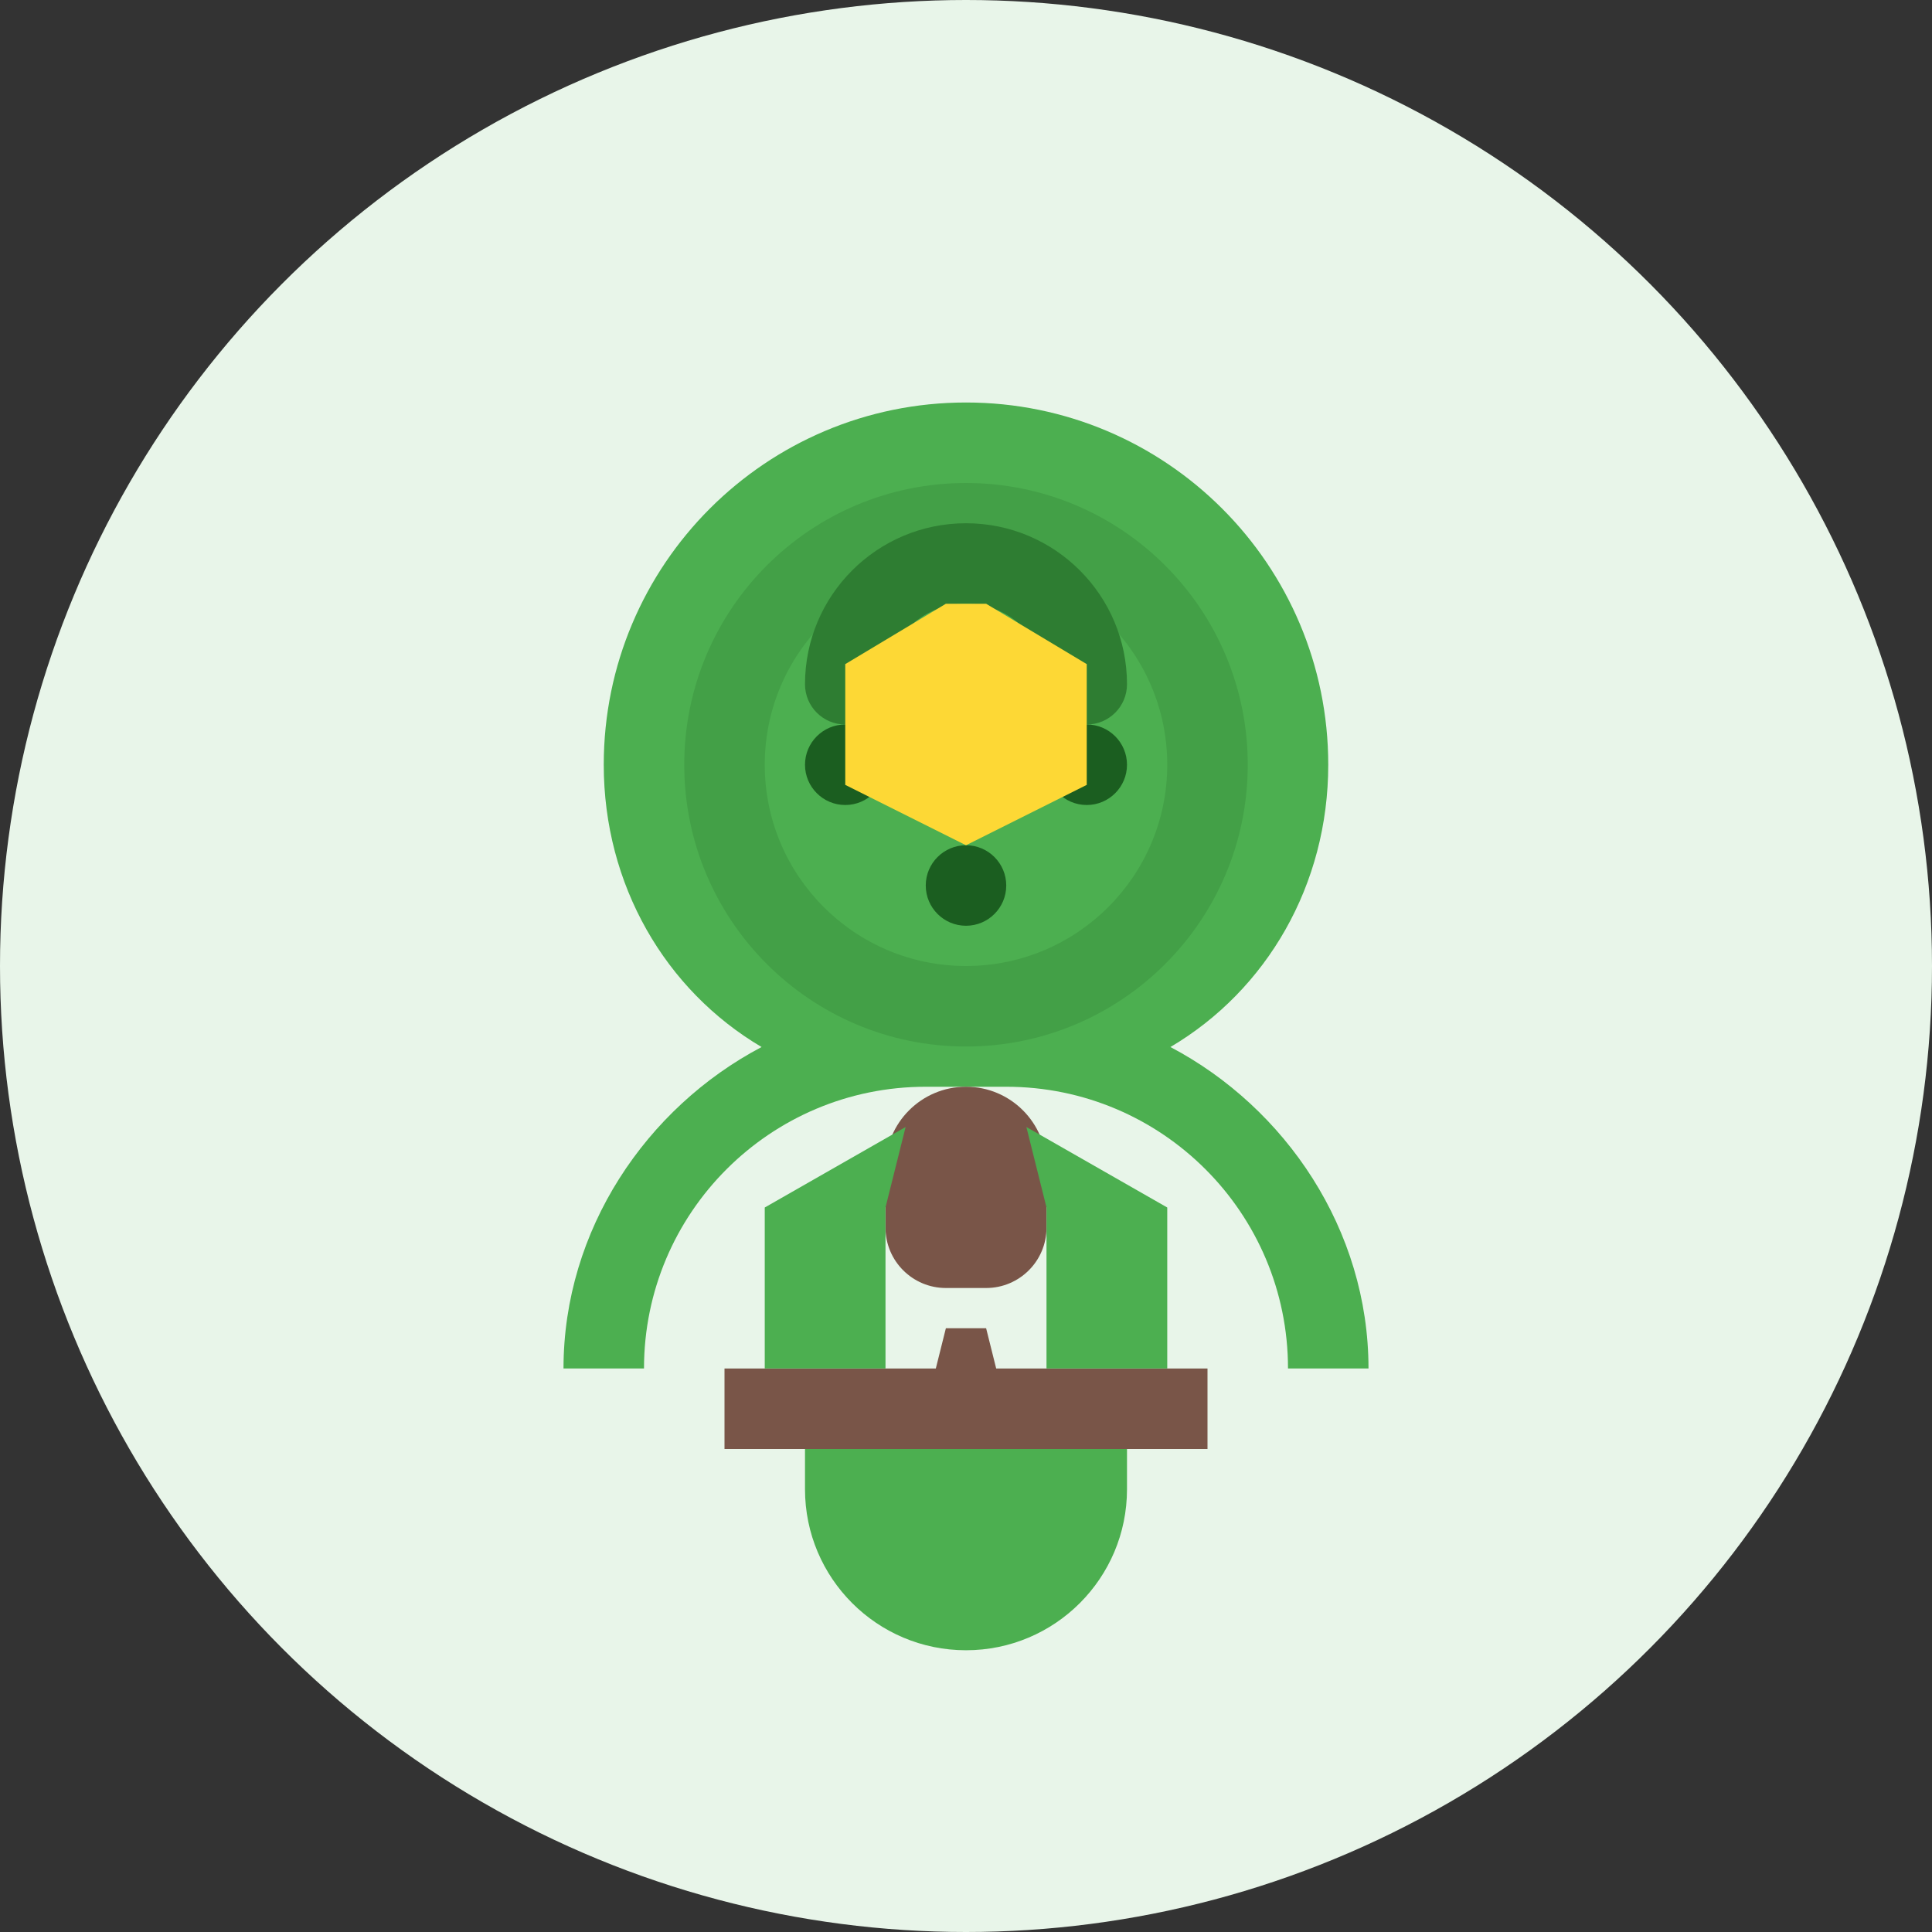 <svg xmlns="http://www.w3.org/2000/svg" width="48" height="48" viewBox="0 0 48 48" fill="none">
  <rect x="0" y="0" width="48" height="48" fill="#333333" stroke="none"/>
  <circle cx="24" cy="24" r="24" fill="#E8F5E9"/>
  <path d="M24 10C19.029 10 15 14.029 15 19C15 21.982 16.527 24.6 18.921 26.013C16.057 27.522 14 30.555 14 34H16C16 30.134 19.134 27 23 27H25C28.866 27 32 30.134 32 34H34C34 30.555 31.943 27.522 29.079 26.013C31.473 24.6 33 21.982 33 19C33 14.029 28.971 10 24 10Z" fill="#4CAF50"/>
  <path d="M24 12C20.134 12 17 15.134 17 19C17 22.866 20.134 26 24 26C27.866 26 31 22.866 31 19C31 15.134 27.866 12 24 12ZM24 24C21.239 24 19 21.761 19 19C19 16.239 21.239 14 24 14C26.761 14 29 16.239 29 19C29 21.761 26.761 24 24 24Z" fill="#43A047"/>
  <path d="M20 35H28V37C28 39.209 26.209 41 24 41C21.791 41 20 39.209 20 37V35Z" fill="#4CAF50"/>
  <path d="M24 13C21.791 13 20 14.791 20 17C20 17.552 20.448 18 21 18C21.552 18 22 17.552 22 17C22 15.895 22.895 15 24 15C25.105 15 26 15.895 26 17C26 17.552 26.448 18 27 18C27.552 18 28 17.552 28 17C28 14.791 26.209 13 24 13Z" fill="#2E7D32"/>
  <path d="M22 19C22 18.448 21.552 18 21 18C20.448 18 20 18.448 20 19C20 19.552 20.448 20 21 20C21.552 20 22 19.552 22 19Z" fill="#1B5E20"/>
  <path d="M28 19C28 18.448 27.552 18 27 18C26.448 18 26 18.448 26 19C26 19.552 26.448 20 27 20C27.552 20 28 19.552 28 19Z" fill="#1B5E20"/>
  <path d="M24 21C23.448 21 23 21.448 23 22C23 22.552 23.448 23 24 23C24.552 23 25 22.552 25 22C25 21.448 24.552 21 24 21Z" fill="#1B5E20"/>
  <path d="M24 27C22.895 27 22 27.895 22 29V30.5C22 31.328 22.672 32 23.5 32H24.5C25.328 32 26 31.328 26 30.5V29C26 27.895 25.105 27 24 27Z" fill="#795548"/>
  <path d="M18 34H30V36H18V34Z" fill="#795548"/>
  <path d="M22.5 28L19 30V34H22V30L22.5 28Z" fill="#4CAF50"/>
  <path d="M25.5 28L29 30V34H26V30L25.5 28Z" fill="#4CAF50"/>
  <path d="M23.5 15H24.5L27 16.5V19.5L24 21L21 19.5V16.5L23.5 15Z" fill="#FDD835"/>
  <path d="M23.5 33H24.5L25 35H23L23.5 33Z" fill="#795548"/>
</svg>
